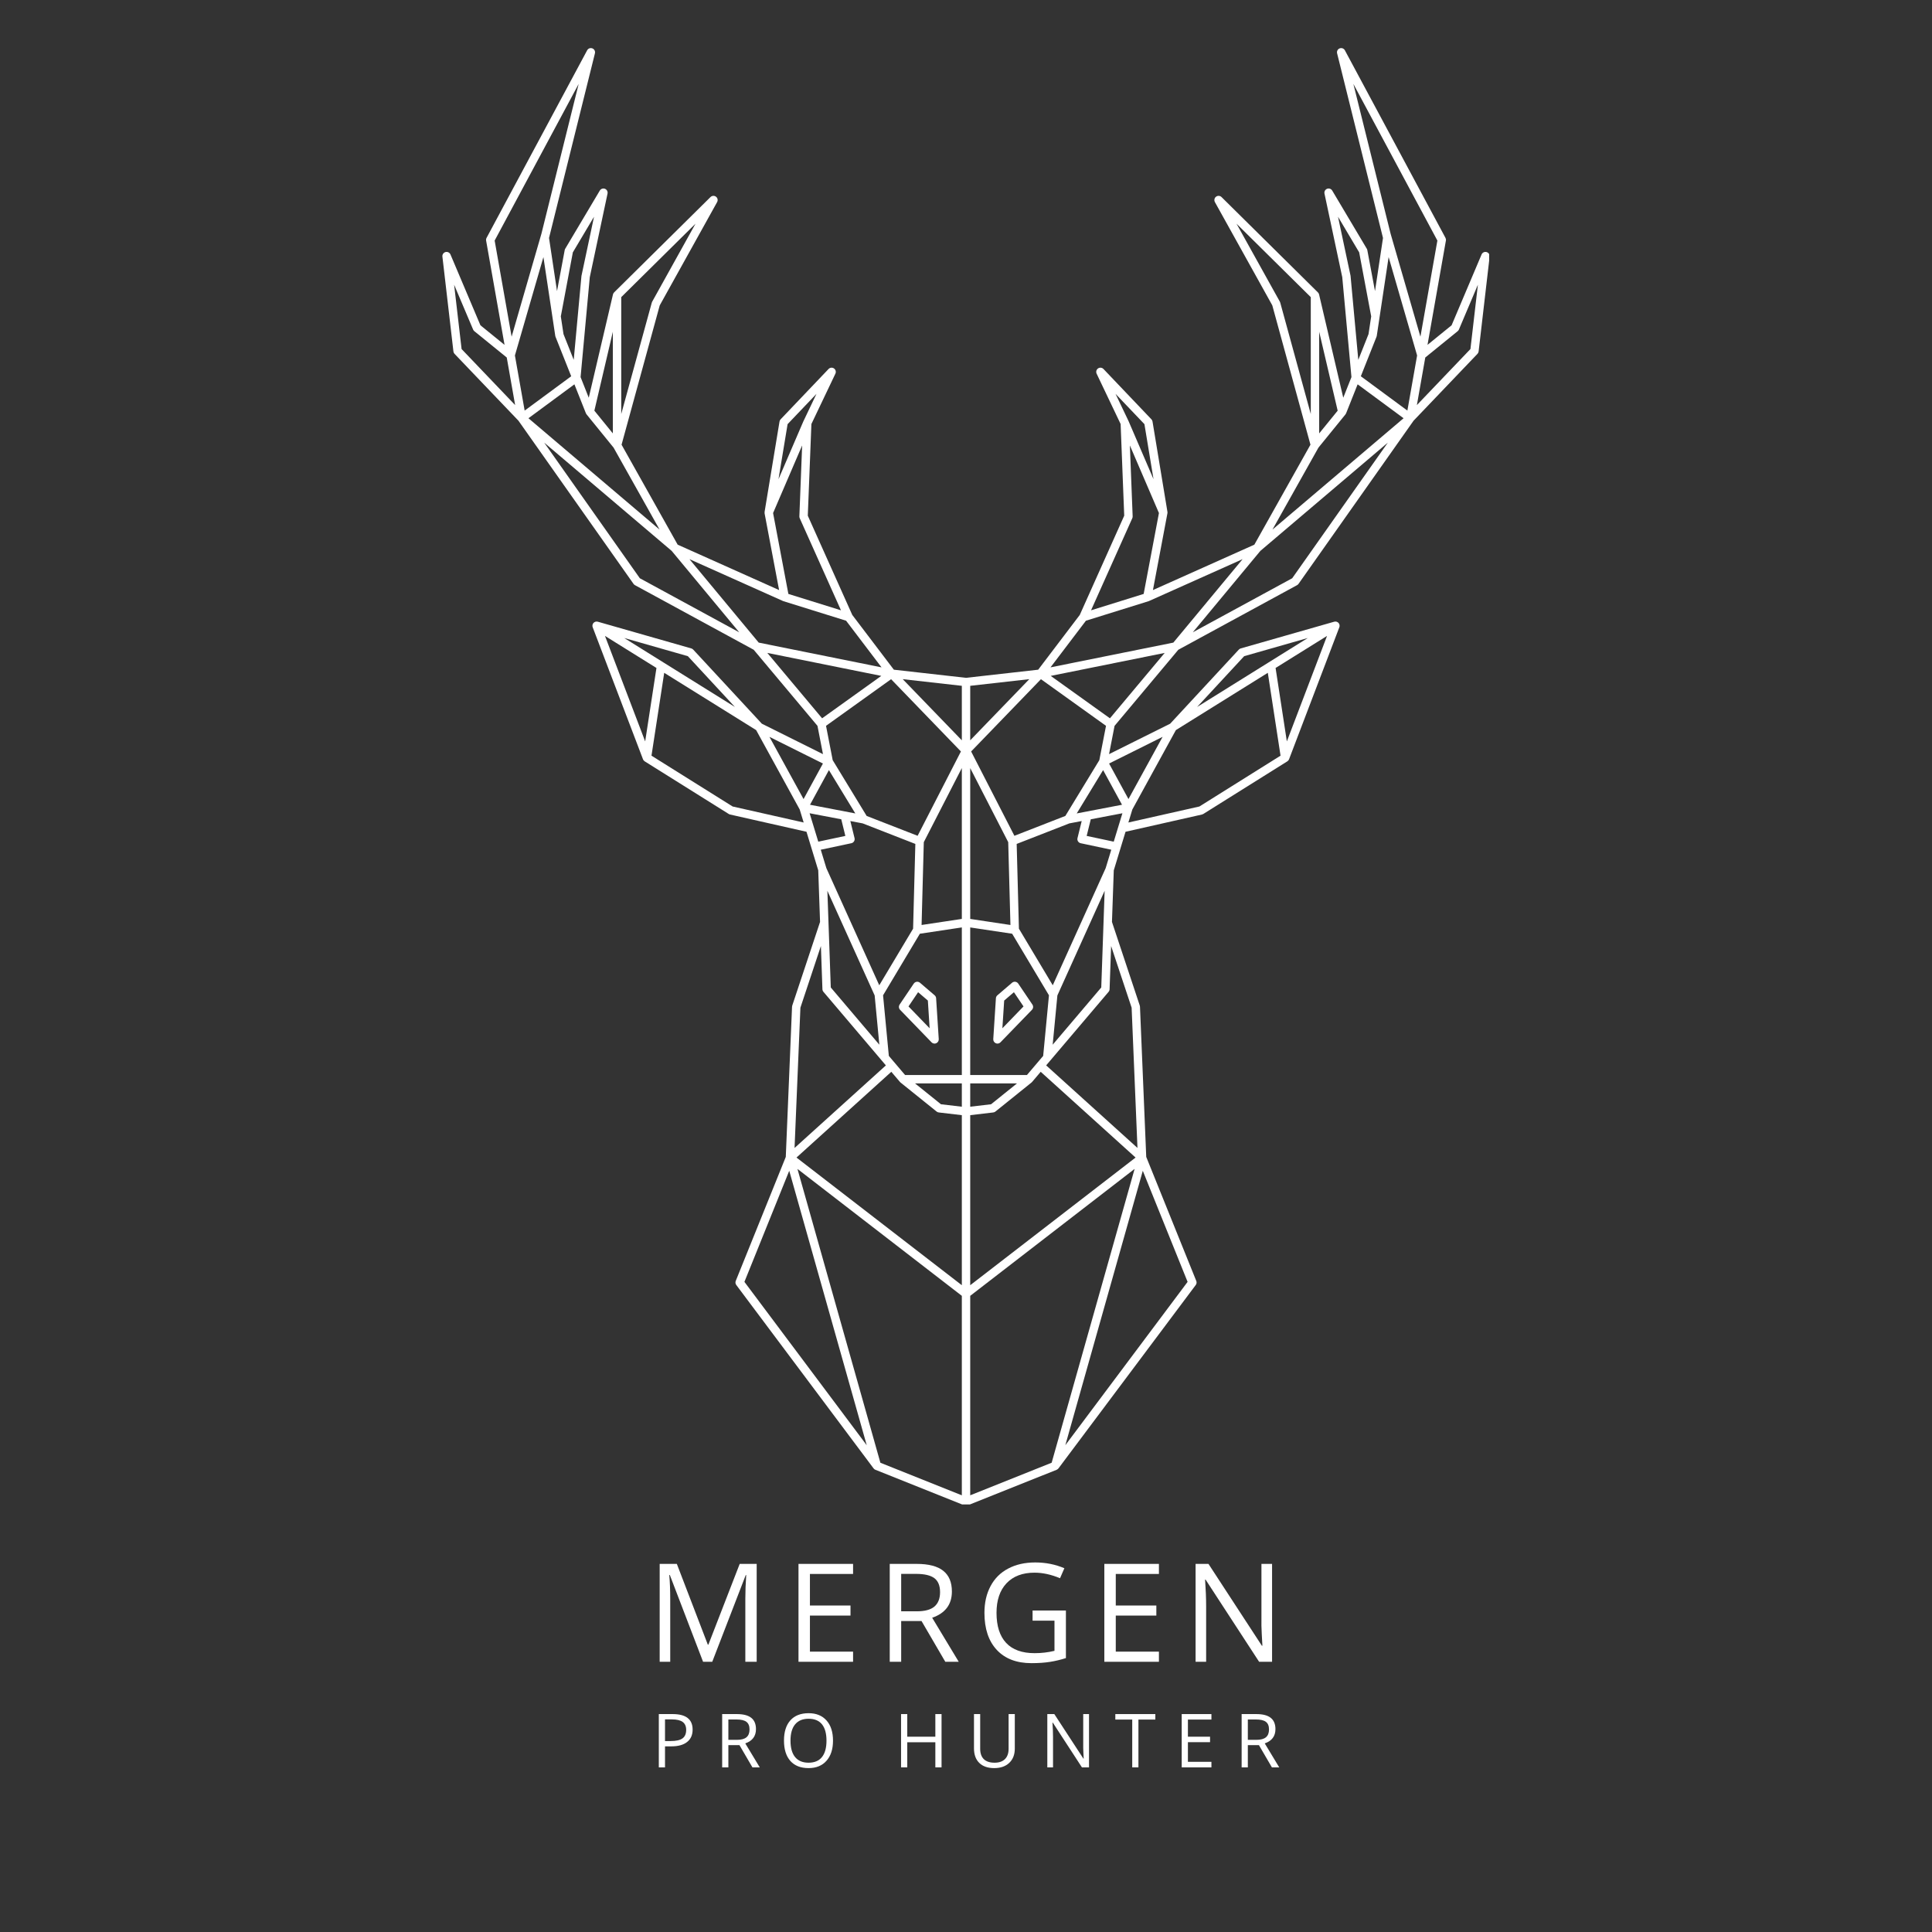 <svg xmlns="http://www.w3.org/2000/svg" xmlns:xlink="http://www.w3.org/1999/xlink" width="500" zoomAndPan="magnify" viewBox="0 0 375 375" height="500" preserveAspectRatio="xMidYMid meet" version="1.0"><rect x="0" y="0" width="375" height="375" fill="#333333" stroke="none"/><defs><g/><clipPath id="4a46dcf14f"><path d="M 85.797 9.258 L 289.047 9.258 L 289.047 292.008 L 85.797 292.008 Z M 85.797 9.258 " clip-rule="nonzero"/></clipPath></defs><path fill="#ffffff" d="M 176.34 195.348 L 178.203 192.586 L 180.098 194.207 L 180.441 199.586 Z M 181.398 202.559 C 181.512 202.559 181.621 202.535 181.727 202.488 C 182.039 202.352 182.234 202.031 182.211 201.691 L 181.699 193.758 C 181.688 193.539 181.586 193.336 181.418 193.191 L 178.57 190.754 C 178.395 190.602 178.16 190.531 177.93 190.562 C 177.699 190.594 177.496 190.723 177.363 190.914 L 174.617 194.984 C 174.402 195.305 174.441 195.73 174.711 196.008 L 180.812 202.312 C 180.969 202.473 181.184 202.559 181.398 202.559 " fill-opacity="1" fill-rule="nonzero"/><path fill="#ffffff" d="M 198.664 195.348 L 194.562 199.586 L 194.91 194.207 L 196.801 192.586 Z M 196.434 190.754 L 193.586 193.191 C 193.418 193.336 193.32 193.539 193.305 193.758 L 192.793 201.691 C 192.77 202.031 192.965 202.352 193.277 202.488 C 193.383 202.535 193.496 202.559 193.605 202.559 C 193.82 202.559 194.035 202.473 194.191 202.312 L 200.297 196.008 C 200.566 195.73 200.602 195.305 200.387 194.984 L 197.641 190.914 C 197.512 190.723 197.305 190.594 197.074 190.562 C 196.84 190.531 196.609 190.602 196.434 190.754 " fill-opacity="1" fill-rule="nonzero"/><g clip-path="url(#4a46dcf14f)"><path fill="#ffffff" d="M 285.41 67.75 L 275.016 78.625 L 276.645 69.391 L 282.941 64.277 C 283.043 64.191 283.125 64.082 283.176 63.961 L 286.859 55.262 Z M 250.816 112.238 L 231.52 122.73 L 244.633 106.93 L 269.379 85.914 Z M 219.035 155.098 L 215.273 148.199 L 225.66 143.023 Z M 228.238 141.711 L 246.082 130.594 L 248.551 146.676 L 232.805 156.539 L 219.016 159.648 L 219.789 157.113 Z M 241.492 127.363 L 253.844 123.836 L 246.273 128.551 C 246.273 128.551 246.273 128.555 246.27 128.555 L 232.359 137.223 Z M 249.777 143.906 L 247.59 129.652 L 257.578 123.43 Z M 219.648 195.59 L 220.781 222.812 L 203.059 206.789 L 215.18 192.508 C 215.297 192.371 215.367 192.195 215.371 192.012 L 215.668 183.625 Z M 206.781 280.512 L 221.816 227.25 L 230.512 248.809 Z M 153.191 227.246 L 168.234 280.523 L 144.492 248.809 Z M 159.336 183.621 L 159.633 192.012 C 159.637 192.195 159.707 192.371 159.824 192.508 L 171.949 206.793 L 154.223 222.82 L 155.359 195.59 Z M 142.203 156.539 L 126.453 146.676 L 128.922 130.594 L 146.766 141.711 L 155.219 157.113 L 155.992 159.648 Z M 127.418 129.652 L 125.227 143.906 L 117.426 123.43 Z M 133.512 127.363 L 142.645 137.223 L 128.734 128.555 C 128.734 128.551 128.734 128.551 128.73 128.551 L 121.16 123.836 Z M 159.73 148.199 L 155.969 155.098 L 149.348 143.023 Z M 105.629 85.914 L 130.375 106.93 L 143.484 122.73 L 124.191 112.238 Z M 88.145 55.262 L 91.828 63.961 C 91.883 64.082 91.961 64.191 92.062 64.277 L 98.359 69.391 L 99.988 78.625 L 89.594 67.75 Z M 112.32 16.285 L 105.094 45.352 L 99.305 65.352 L 96.012 46.695 Z M 107.777 65.188 C 107.785 65.25 107.801 65.309 107.824 65.367 L 110.871 73.031 L 101.836 79.695 L 99.945 68.996 L 105.477 49.898 Z M 111.188 48.984 L 115.301 42.066 L 112.871 53.508 C 112.863 53.539 112.859 53.57 112.855 53.602 L 111.359 69.848 L 109.375 64.852 L 108.855 61.41 Z M 126.582 58.566 C 126.551 58.625 126.523 58.688 126.508 58.75 L 120.582 80.363 L 120.582 57.676 L 134.996 43.422 Z M 115.367 79.711 L 118.953 64.395 L 118.953 84.125 Z M 128.023 102.793 L 102.574 81.18 L 111.492 74.598 L 113.723 80.215 C 113.727 80.223 113.734 80.227 113.734 80.234 C 113.766 80.301 113.801 80.367 113.848 80.426 L 119.094 86.883 Z M 152.871 82.328 L 158.477 76.449 L 155.949 81.75 C 155.945 81.754 155.945 81.762 155.941 81.766 C 155.941 81.77 155.938 81.773 155.934 81.777 L 151.105 93.012 Z M 163.234 118.461 L 153.023 115.281 L 150.055 99.582 L 155.695 86.461 L 155.156 100.219 C 155.152 100.348 155.176 100.473 155.227 100.586 Z M 219.309 86.461 L 224.949 99.582 L 221.984 115.281 L 211.77 118.461 L 219.777 100.586 C 219.828 100.473 219.852 100.348 219.848 100.219 Z M 222.133 82.328 L 223.898 93.012 L 219.07 81.777 C 219.066 81.773 219.066 81.77 219.062 81.762 C 219.059 81.758 219.059 81.754 219.059 81.75 L 216.527 76.449 Z M 227.742 124.73 L 203.902 129.535 L 210.777 120.48 L 222.938 116.691 C 222.969 116.684 223 116.672 223.027 116.656 L 241.188 108.531 Z M 213.379 147.547 L 206.785 158.371 L 196.895 162.227 L 188.496 145.859 L 202.047 131.832 L 214.676 140.883 Z M 214.609 168.508 L 204.34 191.242 L 197.773 180.258 L 197.336 163.805 L 207.566 159.816 L 209.957 159.363 L 209.141 162.676 C 209.086 162.891 209.121 163.117 209.242 163.305 C 209.355 163.492 209.547 163.625 209.762 163.668 L 215.699 164.93 Z M 188.32 249.457 L 188.32 216.453 L 192.789 215.926 C 192.941 215.91 193.086 215.848 193.207 215.754 L 200.223 210.109 C 200.254 210.082 200.277 210.055 200.305 210.027 C 200.312 210.02 200.324 210.012 200.332 210 L 200.34 209.992 L 202 208.035 L 220.414 224.68 Z M 174.668 209.992 L 174.672 210 C 174.684 210.012 174.695 210.02 174.707 210.031 C 174.73 210.059 174.754 210.086 174.785 210.109 L 181.801 215.754 C 181.922 215.848 182.062 215.91 182.215 215.926 L 186.691 216.453 L 186.691 249.457 L 154.598 224.68 L 173.004 208.035 Z M 160.594 172.902 L 169.77 193.211 L 170.68 202.777 L 161.254 191.668 Z M 165.246 163.668 C 165.461 163.625 165.648 163.492 165.766 163.305 C 165.883 163.117 165.918 162.891 165.867 162.676 L 165.051 159.363 L 167.441 159.816 L 177.668 163.805 L 177.23 180.258 L 170.664 191.242 L 160.398 168.508 L 159.309 164.93 Z M 172.961 131.832 L 186.512 145.859 L 178.109 162.227 L 168.219 158.375 L 161.625 147.547 L 160.332 140.883 Z M 186.691 143.695 L 175.219 131.824 L 186.691 133.117 Z M 188.32 133.117 L 199.785 131.824 L 188.32 143.691 Z M 195.695 163.461 L 196.125 179.539 L 188.32 178.363 L 188.32 149.09 Z M 188.32 210.289 L 197.398 210.289 L 192.367 214.336 L 188.32 214.812 Z M 186.691 210.289 L 186.691 214.812 L 182.641 214.336 L 177.609 210.289 Z M 186.691 178.363 L 178.879 179.539 L 179.309 163.461 L 186.691 149.078 Z M 172.523 204.949 L 171.402 193.188 L 178.543 181.238 L 186.691 180.012 L 186.691 208.656 L 175.672 208.656 Z M 202.48 204.949 L 199.332 208.656 L 188.32 208.656 L 188.32 180.016 L 196.461 181.238 L 203.602 193.188 Z M 151.977 116.656 C 152.008 116.672 152.039 116.684 152.07 116.691 L 164.227 120.48 L 171.105 129.535 L 147.266 124.73 L 133.82 108.531 Z M 159.57 139.422 L 148.938 126.73 L 171.059 131.191 Z M 160.891 149.477 L 166.016 157.887 L 157.223 156.203 Z M 157.145 157.852 L 163.289 159.023 L 164.082 162.25 L 158.828 163.367 Z M 170.883 283.918 L 154.785 226.883 L 186.691 251.52 L 186.691 290.238 Z M 204.125 283.914 L 188.32 290.234 L 188.32 251.52 L 220.227 226.883 Z M 213.754 191.668 L 204.324 202.777 L 205.238 193.211 L 214.41 172.902 Z M 216.176 163.367 L 210.922 162.25 L 211.719 159.023 L 217.859 157.852 Z M 217.781 156.203 L 208.992 157.887 L 214.113 149.477 Z M 215.438 139.422 L 203.945 131.191 L 226.066 126.73 Z M 255.91 86.883 L 261.148 80.441 C 261.148 80.438 261.148 80.438 261.152 80.434 L 261.156 80.426 C 261.207 80.367 261.242 80.301 261.27 80.234 C 261.273 80.227 261.281 80.223 261.281 80.215 L 263.516 74.598 L 272.434 81.18 L 246.984 102.793 Z M 248.496 58.75 C 248.48 58.688 248.453 58.625 248.426 58.566 L 240.008 43.422 L 254.422 57.676 L 254.422 80.363 Z M 256.051 64.395 L 259.641 79.711 L 256.051 84.125 Z M 262.148 53.602 C 262.145 53.57 262.141 53.539 262.137 53.508 L 259.707 42.066 L 263.816 48.984 L 266.148 61.41 L 265.629 64.852 L 263.645 69.848 Z M 269.531 49.898 L 275.059 68.996 L 273.172 79.695 L 264.137 73.031 L 267.18 65.367 C 267.203 65.309 267.219 65.25 267.23 65.188 Z M 278.996 46.695 L 275.703 65.352 L 269.914 45.363 L 262.688 16.285 Z M 288.531 48.922 C 288.137 48.82 287.73 49.02 287.574 49.391 L 281.754 63.137 L 277.078 66.938 L 280.648 46.699 C 280.684 46.52 280.652 46.336 280.566 46.172 L 261.039 9.766 C 260.844 9.402 260.41 9.242 260.027 9.391 C 259.645 9.539 259.43 9.949 259.531 10.348 L 268.438 46.191 L 266.887 56.504 L 265.395 48.543 C 265.375 48.449 265.34 48.359 265.293 48.277 L 258.582 36.988 C 258.375 36.645 257.953 36.5 257.582 36.645 C 257.211 36.793 257 37.184 257.082 37.574 L 260.531 53.801 L 262.316 73.195 L 260.727 77.199 L 256.031 57.152 C 256.027 57.141 256.023 57.133 256.02 57.125 C 256.004 57.07 255.984 57.016 255.961 56.969 C 255.949 56.949 255.941 56.934 255.934 56.918 C 255.898 56.863 255.859 56.805 255.809 56.758 L 237.098 38.25 C 236.809 37.965 236.355 37.934 236.031 38.18 C 235.711 38.422 235.617 38.871 235.812 39.227 L 246.953 59.273 L 254.359 86.316 L 243.469 105.719 L 223.785 114.531 L 226.594 99.645 C 226.613 99.559 226.613 99.465 226.602 99.375 C 226.598 99.371 226.602 99.363 226.602 99.359 L 223.703 81.816 C 223.676 81.652 223.602 81.504 223.488 81.387 L 214.184 71.621 C 213.906 71.332 213.461 71.285 213.129 71.512 C 212.801 71.742 212.684 72.176 212.855 72.535 L 217.512 82.301 L 218.211 100.094 L 209.582 119.359 L 201.512 129.988 L 187.504 131.566 L 173.496 129.988 L 165.426 119.359 L 156.793 100.094 L 157.492 82.301 L 162.148 72.535 C 162.32 72.176 162.207 71.742 161.875 71.512 C 161.547 71.285 161.098 71.332 160.824 71.621 L 151.52 81.387 C 151.406 81.504 151.328 81.652 151.305 81.816 L 148.406 99.359 C 148.402 99.363 148.406 99.371 148.406 99.379 C 148.395 99.465 148.395 99.555 148.406 99.641 L 151.223 114.531 L 131.535 105.719 L 120.645 86.316 L 128.055 59.273 L 139.191 39.227 C 139.391 38.871 139.297 38.422 138.973 38.18 C 138.652 37.934 138.195 37.965 137.906 38.25 L 119.195 56.758 C 119.148 56.805 119.105 56.863 119.07 56.922 C 119.062 56.938 119.055 56.949 119.047 56.965 C 119.02 57.016 119 57.07 118.984 57.129 C 118.984 57.137 118.977 57.145 118.977 57.152 L 114.277 77.199 L 112.691 73.195 L 114.477 53.801 L 117.922 37.574 C 118.004 37.184 117.793 36.793 117.422 36.645 C 117.051 36.5 116.629 36.645 116.422 36.988 L 109.711 48.277 C 109.664 48.359 109.629 48.449 109.609 48.543 L 108.117 56.504 L 106.566 46.191 L 115.477 10.348 C 115.574 9.949 115.359 9.539 114.977 9.391 C 114.594 9.242 114.16 9.402 113.965 9.766 L 94.441 46.172 C 94.352 46.336 94.324 46.52 94.355 46.699 L 97.93 66.938 L 93.25 63.137 L 87.434 49.391 C 87.273 49.02 86.867 48.82 86.473 48.922 C 86.082 49.027 85.824 49.402 85.871 49.805 L 88.008 68.211 C 88.027 68.387 88.105 68.551 88.227 68.68 L 100.629 81.656 L 122.969 113.332 C 123.039 113.434 123.133 113.52 123.242 113.578 L 146.293 126.117 L 158.672 140.887 L 159.738 146.379 L 147.875 140.469 L 134.555 126.09 C 134.453 125.977 134.324 125.898 134.18 125.859 L 116.043 120.676 C 115.715 120.574 115.34 120.695 115.133 120.988 C 115.117 121.016 115.102 121.043 115.086 121.07 C 115 121.223 114.973 121.395 114.992 121.559 C 115 121.598 115.008 121.641 115.02 121.68 C 115.027 121.707 115.035 121.73 115.043 121.754 L 124.805 147.375 C 124.805 147.379 124.812 147.383 124.812 147.391 C 124.844 147.461 124.879 147.527 124.926 147.586 C 124.938 147.598 124.945 147.609 124.957 147.617 C 125.008 147.676 125.062 147.727 125.129 147.77 C 125.129 147.773 125.133 147.773 125.133 147.773 L 125.137 147.777 L 141.457 157.996 C 141.531 158.043 141.617 158.078 141.707 158.098 L 156.539 161.445 L 158.82 168.93 L 159.172 178.949 L 153.777 195.18 C 153.75 195.254 153.738 195.332 153.734 195.406 L 152.52 224.555 L 142.809 248.625 C 142.703 248.891 142.742 249.191 142.914 249.418 L 169.559 285.012 C 169.602 285.074 169.656 285.129 169.719 285.176 C 169.73 285.184 169.742 285.188 169.758 285.195 C 169.805 285.227 169.852 285.258 169.906 285.281 L 187.199 292.195 C 187.215 292.203 187.23 292.203 187.246 292.207 C 187.262 292.215 187.277 292.219 187.293 292.223 C 187.363 292.242 187.434 292.254 187.504 292.254 C 187.574 292.254 187.645 292.242 187.711 292.223 C 187.73 292.219 187.746 292.215 187.762 292.207 C 187.777 292.203 187.793 292.203 187.805 292.195 L 205.059 285.297 C 205.059 285.297 205.062 285.293 205.066 285.293 L 205.098 285.281 C 205.129 285.27 205.156 285.246 205.188 285.23 C 205.281 285.176 205.371 285.109 205.441 285.02 C 205.441 285.02 205.445 285.016 205.449 285.012 C 205.457 285 205.469 284.988 205.477 284.973 L 232.094 249.418 C 232.266 249.191 232.305 248.891 232.195 248.625 L 222.484 224.555 L 221.27 195.406 C 221.27 195.332 221.254 195.254 221.23 195.18 L 215.832 178.945 L 216.184 168.93 L 218.465 161.445 L 233.297 158.098 C 233.387 158.078 233.473 158.043 233.551 157.996 L 249.867 147.777 L 249.871 147.773 C 249.875 147.773 249.875 147.773 249.875 147.773 C 249.941 147.727 250 147.676 250.051 147.617 C 250.059 147.609 250.07 147.598 250.078 147.59 C 250.125 147.527 250.164 147.461 250.191 147.391 C 250.195 147.383 250.199 147.379 250.203 147.375 L 259.961 121.754 C 259.969 121.734 259.977 121.711 259.98 121.691 C 259.996 121.648 260.008 121.602 260.012 121.555 C 260.031 121.391 260.004 121.223 259.918 121.07 C 259.906 121.043 259.891 121.016 259.871 120.988 C 259.664 120.695 259.293 120.574 258.961 120.676 L 240.824 125.859 C 240.684 125.898 240.555 125.977 240.453 126.09 L 227.129 140.469 L 215.266 146.379 L 216.336 140.887 L 228.711 126.117 L 251.762 113.578 C 251.871 113.52 251.965 113.434 252.039 113.332 L 274.375 81.656 L 286.777 68.68 C 286.902 68.551 286.977 68.387 287 68.211 L 289.137 49.805 C 289.18 49.402 288.926 49.027 288.531 48.922 " fill-opacity="1" fill-rule="nonzero"/></g><g fill="#ffffff" fill-opacity="1"><g transform="translate(126.453, 343.046)"><g><path d="M 7.984 -7.328 C 7.984 -6.285 7.625 -5.484 6.906 -4.922 C 6.195 -4.359 5.176 -4.078 3.844 -4.078 L 2.625 -4.078 L 2.625 0 L 1.422 0 L 1.422 -10.344 L 4.109 -10.344 C 6.691 -10.344 7.984 -9.336 7.984 -7.328 Z M 2.625 -5.109 L 3.703 -5.109 C 4.773 -5.109 5.547 -5.281 6.016 -5.625 C 6.492 -5.969 6.734 -6.52 6.734 -7.281 C 6.734 -7.969 6.508 -8.477 6.062 -8.812 C 5.613 -9.145 4.914 -9.312 3.969 -9.312 L 2.625 -9.312 Z M 2.625 -5.109 "/></g></g></g><g fill="#ffffff" fill-opacity="1"><g transform="translate(138.75, 343.046)"><g><path d="M 2.625 -4.312 L 2.625 0 L 1.422 0 L 1.422 -10.344 L 4.266 -10.344 C 5.535 -10.344 6.473 -10.098 7.078 -9.609 C 7.68 -9.129 7.984 -8.398 7.984 -7.422 C 7.984 -6.055 7.289 -5.133 5.906 -4.656 L 8.719 0 L 7.297 0 L 4.781 -4.312 Z M 2.625 -5.344 L 4.281 -5.344 C 5.125 -5.344 5.742 -5.508 6.141 -5.844 C 6.535 -6.176 6.734 -6.68 6.734 -7.359 C 6.734 -8.047 6.531 -8.539 6.125 -8.844 C 5.727 -9.145 5.082 -9.297 4.188 -9.297 L 2.625 -9.297 Z M 2.625 -5.344 "/></g></g></g><g fill="#ffffff" fill-opacity="1"><g transform="translate(151.28, 343.046)"><g><path d="M 10.406 -5.188 C 10.406 -3.531 9.984 -2.227 9.141 -1.281 C 8.305 -0.332 7.145 0.141 5.656 0.141 C 4.133 0.141 2.957 -0.32 2.125 -1.25 C 1.301 -2.188 0.891 -3.504 0.891 -5.203 C 0.891 -6.891 1.301 -8.195 2.125 -9.125 C 2.957 -10.051 4.141 -10.516 5.672 -10.516 C 7.16 -10.516 8.32 -10.039 9.156 -9.094 C 9.988 -8.156 10.406 -6.852 10.406 -5.188 Z M 2.156 -5.188 C 2.156 -3.789 2.453 -2.727 3.047 -2 C 3.648 -1.27 4.52 -0.906 5.656 -0.906 C 6.801 -0.906 7.664 -1.266 8.25 -1.984 C 8.844 -2.711 9.141 -3.781 9.141 -5.188 C 9.141 -6.582 8.848 -7.641 8.266 -8.359 C 7.68 -9.078 6.816 -9.438 5.672 -9.438 C 4.523 -9.438 3.648 -9.07 3.047 -8.344 C 2.453 -7.625 2.156 -6.57 2.156 -5.188 Z M 2.156 -5.188 "/></g></g></g><g fill="#ffffff" fill-opacity="1"><g transform="translate(166.139, 343.046)"><g/></g></g><g fill="#ffffff" fill-opacity="1"><g transform="translate(173.473, 343.046)"><g><path d="M 9.281 0 L 8.078 0 L 8.078 -4.875 L 2.625 -4.875 L 2.625 0 L 1.422 0 L 1.422 -10.344 L 2.625 -10.344 L 2.625 -5.953 L 8.078 -5.953 L 8.078 -10.344 L 9.281 -10.344 Z M 9.281 0 "/></g></g></g><g fill="#ffffff" fill-opacity="1"><g transform="translate(187.738, 343.046)"><g><path d="M 9.234 -10.344 L 9.234 -3.656 C 9.234 -2.477 8.875 -1.551 8.156 -0.875 C 7.445 -0.195 6.473 0.141 5.234 0.141 C 3.984 0.141 3.016 -0.195 2.328 -0.875 C 1.648 -1.551 1.312 -2.488 1.312 -3.688 L 1.312 -10.344 L 2.516 -10.344 L 2.516 -3.594 C 2.516 -2.727 2.75 -2.062 3.219 -1.594 C 3.695 -1.133 4.395 -0.906 5.312 -0.906 C 6.188 -0.906 6.859 -1.141 7.328 -1.609 C 7.797 -2.078 8.031 -2.742 8.031 -3.609 L 8.031 -10.344 Z M 9.234 -10.344 "/></g></g></g><g fill="#ffffff" fill-opacity="1"><g transform="translate(201.861, 343.046)"><g><path d="M 9.516 0 L 8.141 0 L 2.484 -8.688 L 2.422 -8.688 C 2.492 -7.664 2.531 -6.734 2.531 -5.891 L 2.531 0 L 1.422 0 L 1.422 -10.344 L 2.781 -10.344 L 8.422 -1.703 L 8.484 -1.703 C 8.473 -1.828 8.453 -2.234 8.422 -2.922 C 8.391 -3.617 8.379 -4.113 8.391 -4.406 L 8.391 -10.344 L 9.516 -10.344 Z M 9.516 0 "/></g></g></g><g fill="#ffffff" fill-opacity="1"><g transform="translate(216.359, 343.046)"><g><path d="M 4.609 0 L 3.406 0 L 3.406 -9.281 L 0.125 -9.281 L 0.125 -10.344 L 7.891 -10.344 L 7.891 -9.281 L 4.609 -9.281 Z M 4.609 0 "/></g></g></g><g fill="#ffffff" fill-opacity="1"><g transform="translate(227.948, 343.046)"><g><path d="M 7.188 0 L 1.422 0 L 1.422 -10.344 L 7.188 -10.344 L 7.188 -9.281 L 2.625 -9.281 L 2.625 -5.953 L 6.922 -5.953 L 6.922 -4.891 L 2.625 -4.891 L 2.625 -1.078 L 7.188 -1.078 Z M 7.188 0 "/></g></g></g><g fill="#ffffff" fill-opacity="1"><g transform="translate(239.579, 343.046)"><g><path d="M 2.625 -4.312 L 2.625 0 L 1.422 0 L 1.422 -10.344 L 4.266 -10.344 C 5.535 -10.344 6.473 -10.098 7.078 -9.609 C 7.68 -9.129 7.984 -8.398 7.984 -7.422 C 7.984 -6.055 7.289 -5.133 5.906 -4.656 L 8.719 0 L 7.297 0 L 4.781 -4.312 Z M 2.625 -5.344 L 4.281 -5.344 C 5.125 -5.344 5.742 -5.508 6.141 -5.844 C 6.535 -6.176 6.734 -6.68 6.734 -7.359 C 6.734 -8.047 6.531 -8.539 6.125 -8.844 C 5.727 -9.145 5.082 -9.297 4.188 -9.297 L 2.625 -9.297 Z M 2.625 -5.344 "/></g></g></g><g fill="#ffffff" fill-opacity="1"><g transform="translate(125.435, 322.551)"><g><path d="M 11.031 0 L 4.578 -16.844 L 4.469 -16.844 C 4.594 -15.508 4.656 -13.926 4.656 -12.094 L 4.656 0 L 2.609 0 L 2.609 -19 L 5.938 -19 L 11.953 -3.328 L 12.062 -3.328 L 18.141 -19 L 21.438 -19 L 21.438 0 L 19.234 0 L 19.234 -12.25 C 19.234 -13.656 19.289 -15.18 19.406 -16.828 L 19.312 -16.828 L 12.812 0 Z M 11.031 0 "/></g></g></g><g fill="#ffffff" fill-opacity="1"><g transform="translate(152.378, 322.551)"><g><path d="M 13.203 0 L 2.609 0 L 2.609 -19 L 13.203 -19 L 13.203 -17.047 L 4.828 -17.047 L 4.828 -10.922 L 12.703 -10.922 L 12.703 -8.969 L 4.828 -8.969 L 4.828 -1.969 L 13.203 -1.969 Z M 13.203 0 "/></g></g></g><g fill="#ffffff" fill-opacity="1"><g transform="translate(170.09, 322.551)"><g><path d="M 4.828 -7.906 L 4.828 0 L 2.609 0 L 2.609 -19 L 7.828 -19 C 10.16 -19 11.883 -18.551 13 -17.656 C 14.113 -16.77 14.672 -15.43 14.672 -13.641 C 14.672 -11.129 13.395 -9.43 10.844 -8.547 L 16 0 L 13.391 0 L 8.781 -7.906 Z M 4.828 -9.797 L 7.859 -9.797 C 9.41 -9.797 10.551 -10.102 11.281 -10.719 C 12.008 -11.344 12.375 -12.273 12.375 -13.516 C 12.375 -14.773 12.004 -15.68 11.266 -16.234 C 10.523 -16.785 9.336 -17.062 7.703 -17.062 L 4.828 -17.062 Z M 4.828 -9.797 "/></g></g></g><g fill="#ffffff" fill-opacity="1"><g transform="translate(189.454, 322.551)"><g><path d="M 10.969 -9.953 L 17.438 -9.953 L 17.438 -0.719 C 16.426 -0.395 15.398 -0.148 14.359 0.016 C 13.328 0.18 12.125 0.266 10.75 0.266 C 7.875 0.266 5.633 -0.586 4.031 -2.297 C 2.426 -4.016 1.625 -6.414 1.625 -9.5 C 1.625 -11.477 2.02 -13.207 2.812 -14.688 C 3.602 -16.176 4.742 -17.312 6.234 -18.094 C 7.723 -18.883 9.473 -19.281 11.484 -19.281 C 13.504 -19.281 15.391 -18.906 17.141 -18.156 L 16.297 -16.219 C 14.578 -16.938 12.926 -17.297 11.344 -17.297 C 9.02 -17.297 7.207 -16.609 5.906 -15.234 C 4.613 -13.859 3.969 -11.945 3.969 -9.5 C 3.969 -6.938 4.594 -4.988 5.844 -3.656 C 7.094 -2.332 8.93 -1.672 11.359 -1.672 C 12.68 -1.672 13.969 -1.82 15.219 -2.125 L 15.219 -7.984 L 10.969 -7.984 Z M 10.969 -9.953 "/></g></g></g><g fill="#ffffff" fill-opacity="1"><g transform="translate(211.742, 322.551)"><g><path d="M 13.203 0 L 2.609 0 L 2.609 -19 L 13.203 -19 L 13.203 -17.047 L 4.828 -17.047 L 4.828 -10.922 L 12.703 -10.922 L 12.703 -8.969 L 4.828 -8.969 L 4.828 -1.969 L 13.203 -1.969 Z M 13.203 0 "/></g></g></g><g fill="#ffffff" fill-opacity="1"><g transform="translate(229.454, 322.551)"><g><path d="M 17.453 0 L 14.938 0 L 4.547 -15.953 L 4.453 -15.953 C 4.586 -14.078 4.656 -12.359 4.656 -10.797 L 4.656 0 L 2.609 0 L 2.609 -19 L 5.109 -19 L 15.469 -3.125 L 15.578 -3.125 C 15.555 -3.352 15.516 -4.102 15.453 -5.375 C 15.391 -6.645 15.367 -7.551 15.391 -8.094 L 15.391 -19 L 17.453 -19 Z M 17.453 0 "/></g></g></g></svg>